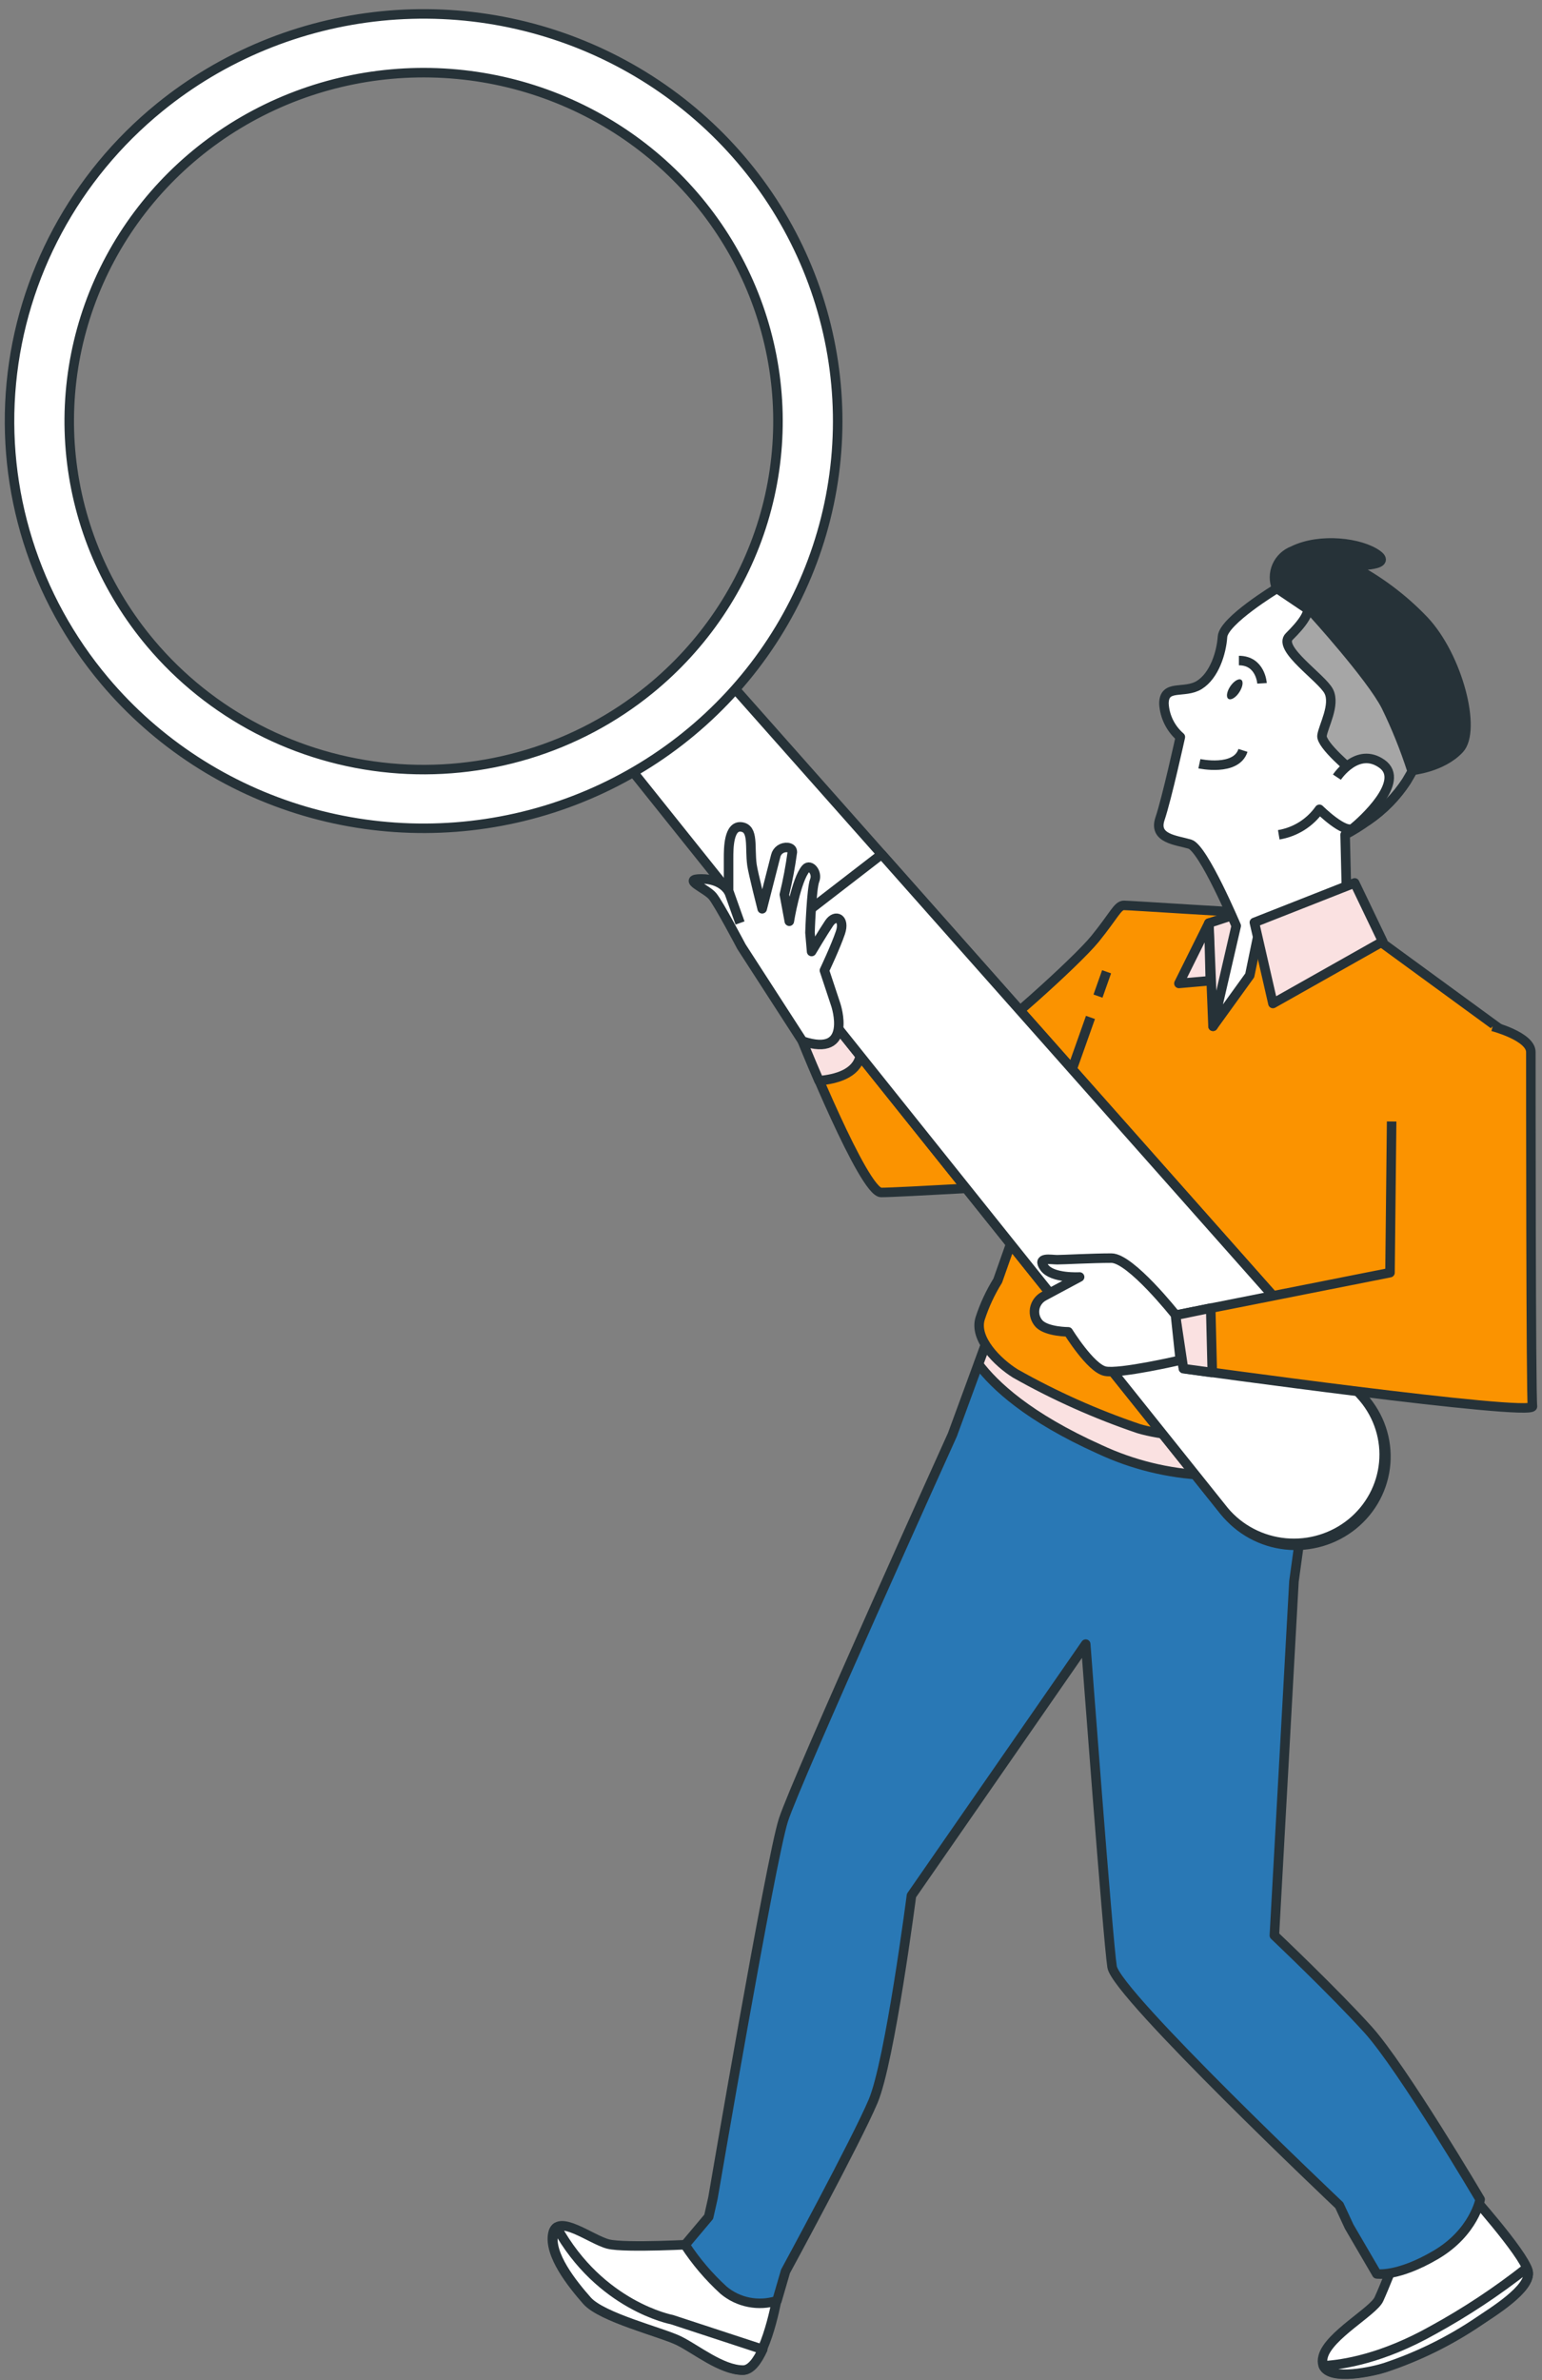 <svg width="162" height="250" viewBox="0 0 162 250" fill="none" xmlns="http://www.w3.org/2000/svg">
<rect x="0" y="0" width="162" height="250" fill="#808080" stroke="none"/>
<path d="M73.33 235.723C73.33 235.723 65.711 236.164 63.916 235.723C62.122 235.282 58.533 232.419 58.084 234.624C57.635 236.83 60.099 239.917 61.645 241.675C63.19 243.432 69.478 244.986 71.287 245.876C73.096 246.765 75.773 248.963 78.016 248.963C80.259 248.963 81.577 241.682 81.577 241.682C81.577 241.682 74.854 237.719 73.031 234.848" fill="white"/>
<path d="M73.33 235.723C73.33 235.723 65.711 236.164 63.916 235.723C62.122 235.282 58.533 232.419 58.084 234.624C57.635 236.83 60.099 239.917 61.645 241.675C63.19 243.432 69.478 244.986 71.287 245.876C73.096 246.765 75.773 248.963 78.016 248.963C80.259 248.963 81.577 241.682 81.577 241.682C81.577 241.682 74.854 237.719 73.031 234.848" stroke="#263238" stroke-linejoin="round"/>
<path d="M58.483 233.959C63.054 242.249 70.589 243.656 70.589 243.656L80.131 246.786C79.576 247.997 78.878 248.956 78.073 248.956C75.83 248.956 73.138 246.751 71.344 245.869C69.549 244.986 63.268 243.439 61.701 241.668C60.135 239.896 57.664 236.823 58.141 234.617C58.164 234.362 58.286 234.126 58.483 233.959Z" fill="white" stroke="#263238" stroke-linejoin="round"/>
<path d="M154.184 230.129C154.184 230.129 160.024 236.633 160.522 238.531C160.985 240.351 156.527 242.998 155.374 243.796C152.337 245.854 149.025 247.49 145.532 248.655C144.293 249.075 138.212 250.483 139.009 247.521C139.6 245.329 144.272 242.802 144.863 241.514C145.454 240.225 146.429 237.712 146.429 237.712L154.184 230.129Z" fill="white" stroke="#263238" stroke-linejoin="round"/>
<path d="M155.374 243.831C152.337 245.889 149.025 247.525 145.532 248.69C144.457 249.054 139.728 250.161 139.023 248.508C141.16 248.389 145.262 247.724 150.51 244.776C153.988 242.871 157.297 240.681 160.401 238.23C160.448 238.34 160.488 238.452 160.522 238.566C160.985 240.379 156.527 243.026 155.374 243.831Z" fill="white" stroke="#263238" stroke-linejoin="round"/>
<path d="M138.368 148.49L135.94 166.113L133.882 203.299C133.882 203.299 140.163 209.25 143.745 213.22C147.327 217.19 155.502 231.032 155.502 231.032C155.502 231.032 154.854 234.498 150.837 236.857C146.821 239.217 144.642 238.853 144.642 238.853L141.744 233.889L140.704 231.648C140.704 231.648 117.282 209.474 116.834 206.603C116.385 203.733 114.064 172.702 114.064 172.702L95.755 199.112C95.755 199.112 93.505 216.525 91.725 220.726C89.944 224.927 82.524 238.587 82.524 238.587L81.627 241.668C80.675 241.969 79.66 242.026 78.679 241.834C77.698 241.642 76.784 241.206 76.022 240.568C74.473 239.155 73.112 237.556 71.97 235.807L74.456 232.853L74.904 230.864C74.904 230.864 80.957 195.366 82.303 191.179C83.649 186.992 100.056 150.709 100.056 150.709L103.617 141.012C103.617 141.012 106.978 143.211 117.297 146.298C127.615 149.386 138.368 148.49 138.368 148.49Z" fill="#2978B5" stroke="#263238" stroke-linejoin="round"/>
<path d="M115.531 152.243C108.011 148.868 104.457 145.5 102.798 143.295L103.645 140.998C103.645 140.998 107.007 143.197 117.325 146.285C126.583 149.043 136.118 148.637 138.048 148.518L138.397 148.567L137.734 153.279C134.148 154.56 130.338 155.128 126.527 154.951C122.715 154.773 118.978 153.852 115.531 152.243Z" fill="#FAE1E1" stroke="#263238" stroke-linejoin="round"/>
<path d="M142.328 96.951L159.988 109.848L139.978 146.726C139.779 148.102 139.056 149.354 137.955 150.226C136.104 151.718 123.998 151.389 119.625 150.065C115.131 148.543 110.793 146.604 106.672 144.275C104.82 143.12 102.299 140.634 102.976 138.485C103.428 137.096 104.047 135.766 104.82 134.522L108.381 124.432C108.381 124.432 94.423 125.259 92.572 125.259C90.72 125.259 84.333 109.386 84.333 109.386C84.333 109.386 86.184 109.218 86.853 108.063C87.274 107.266 87.594 106.422 87.808 105.549C89.762 106.664 91.783 107.66 93.861 108.532C97.421 110.016 101.096 110.345 102.606 109.687C104.115 109.029 113.038 101.089 115.053 98.603C117.069 96.118 117.411 95.103 118.08 95.103C118.749 95.103 131.197 95.936 132.714 95.936C134.231 95.936 142.328 96.951 142.328 96.951Z" fill="#FB9300" stroke="#263238" stroke-linejoin="round"/>
<path d="M86.825 108.035C87.25 107.271 87.579 106.46 87.808 105.619L88.335 106.214C88.335 106.214 91.026 108.196 90.35 111.01C89.93 112.768 87.865 113.363 86.042 113.517C85.016 111.143 84.297 109.358 84.297 109.358C84.297 109.358 86.156 109.19 86.825 108.035Z" fill="#FAE1E1" stroke="#263238" stroke-linejoin="round"/>
<path d="M115.353 104.632L116.257 102.076" stroke="#263238" stroke-linejoin="round"/>
<path d="M108.352 124.405L114.562 106.872" stroke="#263238" stroke-linejoin="round"/>
<path d="M142.164 160.183C143.142 159.387 143.948 158.406 144.534 157.298C145.119 156.19 145.473 154.978 145.573 153.734C145.673 152.489 145.518 151.237 145.117 150.053C144.716 148.868 144.078 147.775 143.239 146.837L74.278 69.043L63.738 77.62L128.626 158.726C129.407 159.711 130.38 160.532 131.489 161.14C132.598 161.749 133.82 162.132 135.082 162.268C136.344 162.404 137.621 162.289 138.838 161.931C140.054 161.573 141.185 160.978 142.164 160.183Z" fill="white" stroke="#263238" stroke-linejoin="round"/>
<path d="M92.622 89.739L143.239 146.837C144.034 147.781 144.632 148.869 144.999 150.04C145.367 151.21 145.496 152.441 145.379 153.66C145.263 154.88 144.903 156.065 144.321 157.148C143.739 158.231 142.945 159.191 141.986 159.973C141.026 160.754 139.92 161.342 138.729 161.703C137.538 162.064 136.287 162.191 135.047 162.077C133.806 161.962 132.601 161.609 131.499 161.036C130.397 160.464 129.421 159.684 128.626 158.74L80.758 98.897L92.622 89.739Z" fill="white" stroke="#263238" stroke-linejoin="round"/>
<path d="M16.753 11.293C23.379 5.896 31.485 2.553 40.044 1.686C48.604 0.818 57.233 2.466 64.839 6.421C72.446 10.376 78.689 16.46 82.779 23.904C86.869 31.347 88.621 39.816 87.816 48.239C87.01 56.662 83.681 64.661 78.251 71.224C72.822 77.788 65.534 82.62 57.31 85.111C49.087 87.601 40.297 87.638 32.052 85.217C23.808 82.795 16.478 78.024 10.991 71.507C3.636 62.77 0.111 51.519 1.191 40.227C2.272 28.936 7.869 18.528 16.753 11.293ZM68.246 72.431C73.918 67.814 78.069 61.648 80.177 54.711C82.284 47.774 82.251 40.378 80.083 33.459C77.915 26.541 73.71 20.409 67.998 15.841C62.286 11.272 55.324 8.471 47.993 7.793C40.662 7.114 33.291 8.588 26.813 12.028C20.334 15.469 15.038 20.721 11.595 27.12C8.152 33.519 6.716 40.779 7.469 47.981C8.223 55.182 11.131 62.003 15.827 67.579C18.945 71.282 22.774 74.345 27.095 76.592C31.417 78.84 36.147 80.229 41.014 80.679C45.882 81.13 50.792 80.633 55.464 79.218C60.137 77.803 64.48 75.497 68.246 72.431Z" fill="white" stroke="#263238" stroke-linejoin="round"/>
<path d="M84.304 109.358L77.895 99.437C77.895 99.437 75.545 94.97 74.868 94.143C74.192 93.317 71.507 92.323 73.694 92.323C75.88 92.323 76.542 93.646 76.542 93.646V90.145C76.542 89.151 76.542 86.694 77.881 86.862C79.22 87.03 78.743 88.962 78.999 90.853C79.113 91.686 80.074 95.46 80.074 95.46L81.498 89.893C81.563 89.623 81.726 89.385 81.957 89.225C82.188 89.065 82.471 88.994 82.752 89.025C83.029 89.067 83.243 89.193 83.243 89.501C83.04 91.003 82.76 92.494 82.403 93.968L82.923 96.769C82.923 96.769 83.635 92.393 84.667 91.231C85.123 90.72 85.921 91.665 85.586 92.491C85.251 93.317 85.095 97.966 85.095 97.966L85.266 99.948C85.266 99.948 86.441 97.966 87.11 96.972C87.779 95.978 88.798 96.475 88.292 97.966C87.786 99.458 86.611 101.936 86.611 101.936L87.808 105.549C87.808 105.549 89.688 111.171 84.304 109.358Z" fill="white" stroke="#263238" stroke-linejoin="round"/>
<path d="M76.571 93.646L77.746 96.951" stroke="#263238" stroke-linejoin="round"/>
<path d="M156.812 107.818C156.812 107.818 160.828 108.861 160.828 110.513C160.828 112.166 160.828 146.565 160.999 147.72C161.17 148.875 124.332 143.75 124.332 143.75L123.492 138.149L146.031 133.682L146.202 117.802" fill="#FB9300"/>
<path d="M156.812 107.818C156.812 107.818 160.828 108.861 160.828 110.513C160.828 112.166 160.828 146.565 160.999 147.72C161.17 148.875 124.332 143.75 124.332 143.75L123.492 138.149L146.031 133.682L146.202 117.802" stroke="#263238" stroke-linejoin="round"/>
<path d="M127.195 137.406L127.359 144.093L127.245 144.163L124.332 143.764L123.492 138.163L127.195 137.406Z" fill="#FAE1E1" stroke="#263238" stroke-linejoin="round"/>
<path d="M123.492 138.106C123.492 138.106 118.785 132.155 116.763 132.155C114.74 132.155 111.721 132.323 111.066 132.323C110.41 132.323 108.879 131.987 109.72 133.149C110.56 134.312 113.423 134.137 113.423 134.137L109.677 136.146C109.42 136.282 109.199 136.474 109.03 136.707C108.86 136.941 108.748 137.209 108.701 137.492C108.655 137.775 108.675 138.065 108.76 138.339C108.845 138.613 108.993 138.864 109.193 139.073C110.04 139.899 112.226 139.899 112.226 139.899C112.226 139.899 114.576 143.701 116.093 144.03C117.61 144.359 123.998 142.875 123.998 142.875L123.492 138.106Z" fill="white" stroke="#263238" stroke-linejoin="round"/>
<path d="M127.437 107.804L127.003 96.965L131.297 95.558L130.585 99.92L127.437 107.804Z" fill="#FAE1E1" stroke="#263238" stroke-linejoin="round"/>
<path d="M127.003 96.965L123.855 103.301L127.152 103.014L127.003 96.965Z" fill="#FAE1E1" stroke="#263238" stroke-linejoin="round"/>
<path d="M125.002 88.668C126.426 89.088 129.873 97.252 129.873 97.252L127.437 107.804L131.297 102.454L132.358 97.315L141.459 93.59L141.316 87.681C142.143 87.241 142.938 86.745 143.695 86.197C145.315 85.092 146.697 83.683 147.761 82.052C149.762 78.677 152.625 73.475 148.188 67.845C143.916 62.412 139.486 62.09 134.658 61.817H134.131C134.131 61.817 128.548 65.199 128.434 66.886C128.32 68.573 127.573 70.968 125.999 71.948C124.425 72.928 122.281 71.808 122.281 73.916C122.318 74.582 122.49 75.235 122.785 75.836C123.081 76.437 123.496 76.975 124.005 77.416C124.005 77.416 122.581 83.893 121.868 86.001C121.156 88.108 123.57 88.241 125.002 88.668Z" fill="white" stroke="#263238" stroke-linejoin="round"/>
<path d="M129.246 72.102C128.876 72.655 128.79 73.243 129.061 73.412C129.331 73.579 129.837 73.272 130.2 72.711C130.563 72.151 130.656 71.57 130.392 71.402C130.129 71.234 129.616 71.549 129.246 72.102Z" fill="#263238"/>
<path d="M132.586 71.78C132.586 71.78 132.443 69.385 130.157 69.385" stroke="#263238" stroke-linejoin="round"/>
<path d="M126.006 80.223C126.006 80.223 129.866 81.063 130.585 78.824" stroke="#263238" stroke-linejoin="round"/>
<path d="M135.449 66.858C134.16 68.118 138.888 71.213 139.6 72.627C140.312 74.042 139.023 76.282 138.888 77.269C138.753 78.257 142.171 81.064 142.171 81.064L143.467 82.332L142.463 86.274C142.463 86.274 142.919 86.274 143.695 86.197C145.315 85.092 146.697 83.683 147.761 82.052C149.762 78.677 152.625 73.475 148.188 67.845C143.916 62.412 139.486 62.09 134.658 61.817C135.491 62.37 136.545 62.615 137.143 63.217C138.026 64.036 136.737 65.584 135.449 66.858Z" fill="#A6A6A6" stroke="#263238" stroke-linejoin="round"/>
<path d="M140.455 81.632C140.455 81.632 142.591 78.397 145.183 80.231C147.775 82.066 143.047 86.281 142.178 86.981C141.309 87.681 138.617 85.013 138.617 85.013C138.122 85.716 137.489 86.315 136.756 86.775C136.022 87.234 135.202 87.544 134.345 87.688" fill="white"/>
<path d="M140.455 81.632C140.455 81.632 142.591 78.397 145.183 80.231C147.775 82.066 143.047 86.281 142.178 86.981C141.309 87.681 138.617 85.013 138.617 85.013C138.122 85.716 137.489 86.315 136.756 86.775C136.022 87.234 135.202 87.544 134.345 87.688" stroke="#263238" stroke-linejoin="round"/>
<path d="M137.884 64.323C137.884 64.323 144.037 71.08 145.611 74.175C146.678 76.359 147.587 78.614 148.331 80.924C148.331 80.924 151.478 80.644 153.316 78.677C155.153 76.709 153.173 68.966 149.598 65.171C147.368 62.834 144.754 60.884 141.865 59.401C141.865 59.401 146.444 59.541 144.713 58.274C142.983 57.007 138.703 56.447 135.84 57.854C135.462 57.998 135.117 58.215 134.825 58.492C134.534 58.769 134.301 59.1 134.141 59.467C133.981 59.833 133.898 60.227 133.895 60.626C133.892 61.025 133.97 61.42 134.124 61.789L137.884 64.323Z" fill="#263238" stroke="#263238" stroke-linejoin="round"/>
<path d="M142.321 92.743L145.269 98.898L133.732 105.409L131.781 96.895L142.321 92.743Z" fill="#FAE1E1" stroke="#263238" stroke-linejoin="round"/>
</svg>
